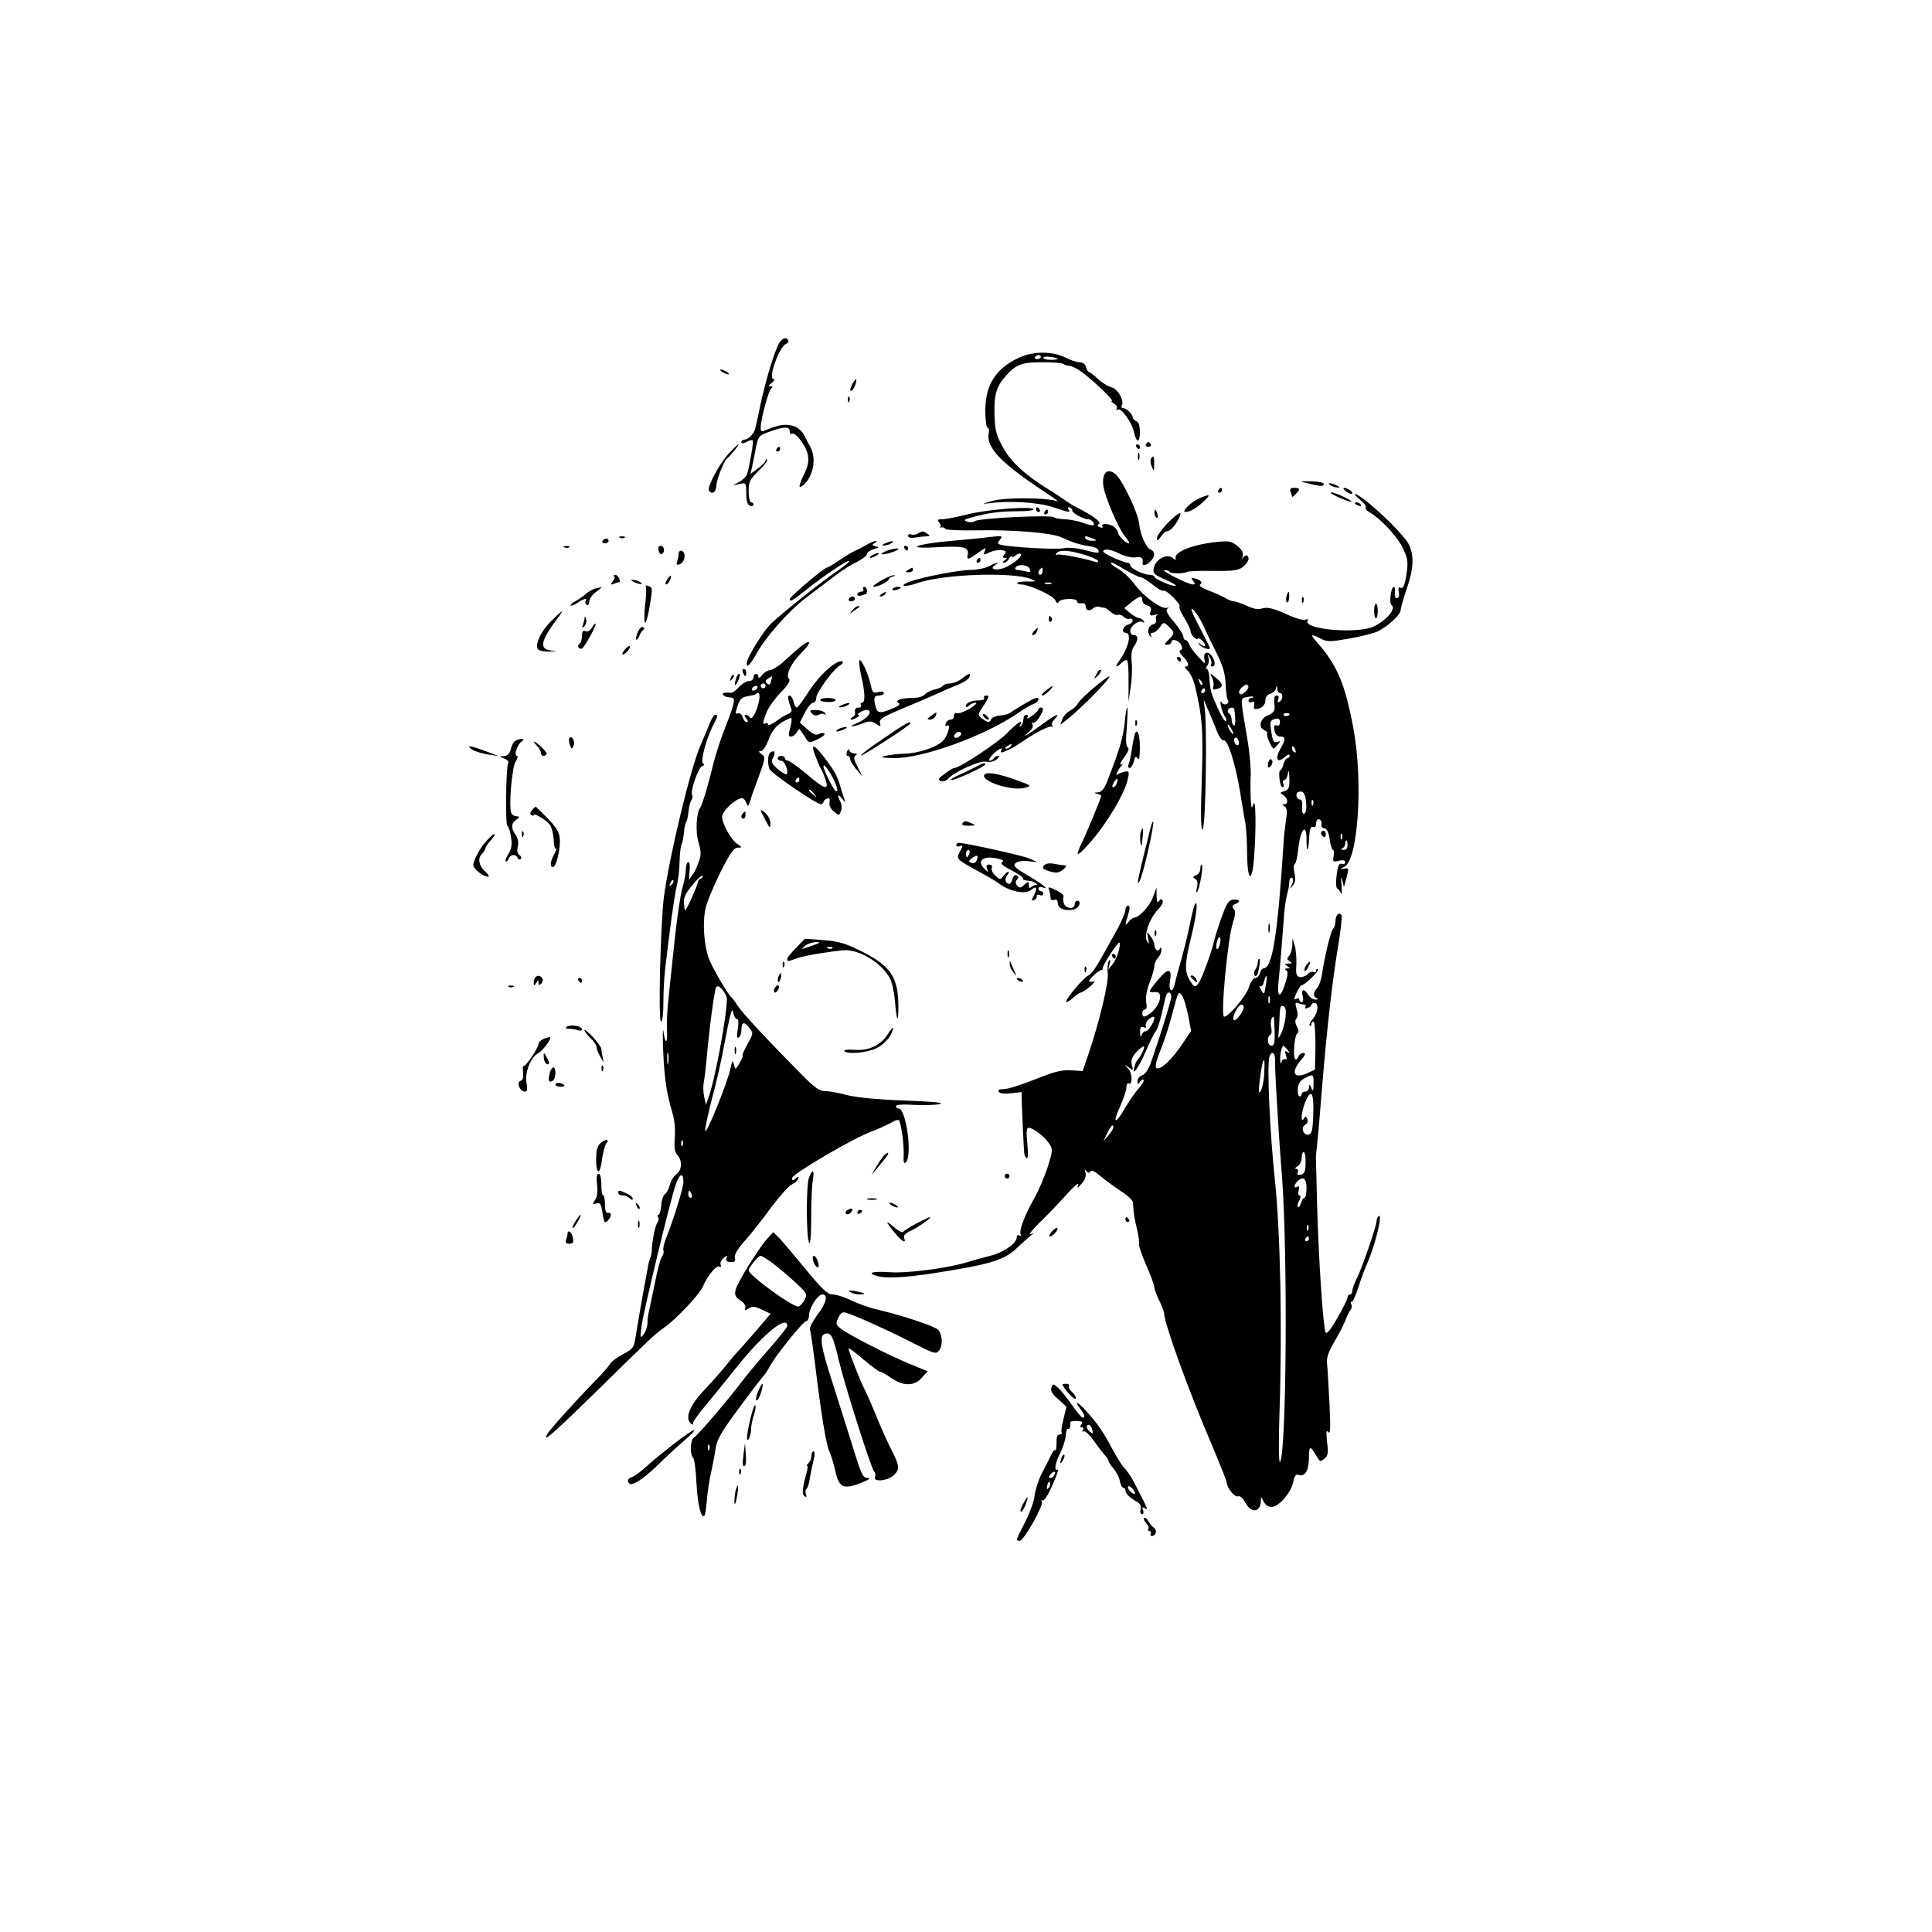 <?xml version="1.0" standalone="no"?>
<!DOCTYPE svg PUBLIC "-//W3C//DTD SVG 20010904//EN"
 "http://www.w3.org/TR/2001/REC-SVG-20010904/DTD/svg10.dtd">
<svg version="1.0" xmlns="http://www.w3.org/2000/svg"
 width="800pt" height="800pt" viewBox="0 0 800 800"
 preserveAspectRatio="xMidYMid meet">
<g transform="translate(0,800) scale(0.1,-0.1)"
fill="#000000" stroke="none">
<path d="M3230 6585 c-17 -20 -58 -152 -81 -260 -10 -49 -20 -95 -22 -101 -5
-20 -29 -44 -43 -44 -8 0 -14 -5 -14 -10 0 -7 7 -7 21 0 11 7 23 9 26 7 4 -5
-11 -95 -23 -140 -3 -9 -17 -24 -32 -32 l-27 -15 28 6 c26 6 27 5 27 -39 0
-31 5 -47 15 -51 8 -3 15 -1 15 4 0 6 -4 10 -10 10 -5 0 -10 20 -10 45 0 40 5
50 41 85 23 22 39 43 35 47 -3 3 -6 2 -6 -3 0 -6 -14 -21 -31 -33 l-32 -24 6
24 c3 13 10 49 16 80 11 54 13 56 59 72 58 21 82 22 82 1 0 -8 4 -13 9 -10 14
9 60 -51 66 -88 5 -24 1 -46 -14 -77 -25 -51 -27 -66 -5 -48 42 35 56 112 29
159 -8 14 -17 32 -21 40 -24 52 -77 65 -148 35 -35 -15 -36 -14 -36 5 0 35 33
155 44 162 7 5 6 8 -3 8 -11 0 -9 4 5 15 10 8 14 15 7 15 -24 0 23 135 52 146
8 3 12 10 9 15 -8 13 -20 11 -34 -6z"/>
<path d="M4222 6520 c-98 -44 -142 -113 -142 -220 0 -38 4 -70 9 -70 5 0 8
-11 5 -24 -11 -61 53 -126 250 -255 28 -18 42 -30 31 -26 -45 15 -210 16 -265
1 -43 -12 -46 -14 -15 -10 83 12 205 4 265 -16 69 -23 74 -24 64 -9 -4 7 -2
10 5 8 7 -3 12 -8 11 -13 -1 -10 46 -36 66 -36 13 0 29 -18 22 -25 -2 -2 -22
2 -43 10 -22 8 -56 14 -75 15 -20 0 -40 4 -45 8 -13 11 -312 -3 -328 -16 -6
-5 -21 -6 -32 -2 -17 6 -14 9 20 18 64 18 115 25 188 25 37 0 67 3 67 8 0 14
-183 1 -270 -20 -47 -12 -96 -21 -109 -21 -19 0 -21 -3 -12 -14 7 -8 8 -16 4
-18 -4 -3 -3 -3 4 -2 7 2 15 -1 18 -6 3 -5 60 -7 128 -6 150 3 312 -10 352
-29 51 -23 72 -30 124 -38 14 -2 27 -9 29 -15 5 -15 0 -14 -63 2 -28 7 -63 10
-81 6 -30 -7 -234 5 -263 15 -11 4 -11 8 0 21 12 15 9 16 -36 11 -28 -4 -103
-11 -169 -17 -148 -13 -194 -34 -59 -26 115 6 136 1 130 -30 -4 -25 0 -24 53
14 23 16 24 16 17 -1 -6 -16 -4 -16 21 -4 15 7 37 11 50 9 19 -3 21 -6 11 -18
-9 -11 -8 -14 2 -14 11 0 11 -2 -1 -10 -9 -6 -10 -10 -3 -10 7 0 17 8 22 18 6
9 11 13 11 8 0 -5 7 -3 15 4 9 7 19 10 22 6 10 -10 -47 -54 -80 -61 -33 -8
-48 2 -27 15 24 15 5 11 -26 -5 -16 -8 -50 -15 -75 -15 -48 0 -203 -30 -253
-49 -49 -19 -20 -24 31 -6 106 38 397 48 473 17 23 -10 22 -10 -13 -10 -20 1
-40 -2 -44 -5 -3 -4 3 -7 14 -7 34 0 137 -47 143 -66 5 -12 9 -14 14 -6 9 15
76 16 76 2 0 -6 8 -10 17 -8 10 2 18 -2 18 -9 0 -20 14 -26 30 -13 8 7 20 10
27 7 7 -2 16 -4 19 -3 4 0 16 -7 27 -17 12 -11 25 -16 31 -13 5 3 15 0 23 -7
7 -8 19 -12 26 -9 6 2 12 -2 12 -8 0 -7 -9 -14 -20 -17 -20 -5 -28 -33 -10
-33 28 0 14 -61 -26 -117 -19 -27 -13 -30 11 -7 9 9 19 13 22 10 4 -4 7 -44 6
-89 l0 -82 9 60 c5 33 7 80 4 105 -3 30 0 52 10 64 18 26 18 46 -1 46 -8 0
-15 8 -15 18 0 20 36 46 52 36 7 -4 8 -3 4 4 -4 7 -13 12 -19 12 -7 1 -23 10
-37 21 l-25 21 30 24 c35 28 45 30 45 8 0 -9 9 -18 20 -21 15 -4 19 -11 14
-25 -5 -17 -2 -19 18 -14 12 3 18 3 11 0 -7 -3 -9 -12 -6 -20 3 -10 -2 -17
-14 -20 -20 -5 -25 -36 -8 -51 4 -5 5 -2 1 5 -4 7 -1 12 7 12 8 0 21 10 30 23
14 22 15 22 36 3 26 -24 26 -30 -1 -56 -18 -17 -19 -20 -5 -20 9 0 17 5 17 10
0 17 29 11 40 -9 7 -14 7 -20 -2 -23 -7 -3 -4 -12 10 -26 24 -24 29 -42 11
-42 -6 0 -2 -8 9 -17 11 -10 24 -38 30 -63 31 -128 35 -188 28 -394 -5 -150
-3 -207 4 -200 13 13 19 433 8 504 -4 25 -4 36 0 25 4 -11 13 -31 19 -45 6
-14 20 -46 30 -73 10 -27 23 -45 30 -43 16 7 49 -97 68 -214 9 -52 18 -111 22
-130 3 -19 7 -75 7 -124 1 -118 21 -127 29 -14 9 116 7 250 -3 218 -7 -21 -8
-19 -11 20 -1 25 -2 70 0 100 1 30 -5 98 -14 150 -30 177 -30 166 -4 173 13 3
25 4 28 2 2 -3 -1 -5 -7 -5 -7 0 -12 -5 -12 -11 0 -6 6 -9 14 -6 9 4 12 0 9
-13 -3 -12 0 -18 9 -16 24 3 38 17 38 38 0 11 8 22 19 25 11 3 22 12 24 22 4
14 5 14 6 -1 0 -10 6 -18 11 -18 14 0 13 -27 -2 -36 -8 -5 -9 -2 -5 9 4 11 1
17 -7 17 -9 0 -12 -11 -9 -34 3 -30 0 -36 -27 -48 -33 -14 -41 -51 -14 -62 9
-4 14 -9 11 -13 -6 -5 19 -63 27 -63 2 0 10 8 17 17 12 15 12 16 -2 11 -13 -5
-18 2 -23 30 -9 55 -8 59 14 65 15 4 20 0 20 -14 0 -11 -5 -16 -14 -13 -10 4
-12 -2 -9 -20 4 -17 12 -26 24 -26 24 0 24 -11 -1 -54 -22 -40 -10 -58 21 -30
11 10 19 12 19 6 0 -7 -4 -12 -10 -12 -5 0 -12 -11 -16 -25 -3 -14 -9 -25 -13
-25 -4 0 -5 -16 -3 -35 2 -19 8 -35 13 -35 5 0 6 7 3 15 -4 8 -1 15 4 15 6 0
13 12 15 28 2 17 5 10 6 -20 1 -40 -2 -48 -21 -54 -19 -6 -19 -7 -5 -16 20
-11 23 -38 5 -38 -10 0 -9 -3 1 -9 10 -7 12 -20 6 -57 -4 -27 -9 -69 -10 -94
-25 -387 -46 -520 -84 -520 -5 0 -11 -9 -14 -20 -3 -11 -12 -20 -19 -20 -9 0
-20 -17 -27 -39 -10 -34 -83 -121 -102 -121 -16 0 14 319 36 389 11 33 12 48
4 57 -9 10 -7 15 5 20 24 9 20 21 -6 19 -19 -1 -28 -14 -47 -66 -13 -35 -27
-80 -32 -99 -13 -57 -54 -167 -68 -184 -13 -15 -16 -14 -32 11 -24 36 -24 71
0 169 23 93 32 154 22 154 -4 0 -14 -37 -23 -82 -9 -46 -26 -114 -37 -153 -11
-38 -23 -82 -26 -97 -9 -45 -28 -34 -20 12 9 53 -9 53 -52 0 -39 -46 -40 -52
-11 -48 37 5 24 -55 -18 -87 -25 -19 -34 -19 -34 0 0 8 5 15 11 15 7 0 9 11 5
30 -3 19 2 49 14 81 11 27 20 58 20 69 0 10 7 25 15 34 8 8 15 23 14 33 0 10
-3 13 -6 5 -6 -16 -23 -5 -23 16 0 9 -8 26 -17 37 -15 19 -15 19 -9 -10 5 -25
4 -27 -5 -12 -14 24 12 97 48 133 13 13 21 29 17 35 -4 8 -9 7 -15 -2 -6 -10
-9 -3 -10 21 l0 35 -15 -40 c-13 -37 -57 -84 -78 -85 -5 0 -15 -8 -23 -17 -13
-17 -14 -16 -9 5 4 12 9 31 12 42 3 11 1 20 -5 20 -6 0 -11 -8 -11 -18 0 -10
-15 -45 -32 -77 -18 -32 -49 -88 -69 -124 -20 -36 -42 -67 -50 -69 -17 -4
-101 -103 -94 -111 3 -2 15 5 28 17 13 12 27 22 33 22 5 1 23 12 39 26 17 15
22 24 13 20 -10 -3 -18 -2 -18 2 0 9 43 47 51 45 3 -1 6 4 6 11 0 12 64 109
68 103 8 -8 -10 -67 -26 -87 l-20 -25 6 25 c4 17 3 21 -3 11 -5 -7 -8 -30 -5
-50 5 -37 -34 -200 -80 -336 l-24 -70 -45 3 c-31 3 -66 -4 -109 -21 -119 -46
-155 -57 -177 -57 -15 0 -21 -4 -16 -11 4 -7 24 -9 50 -6 l44 5 1 -47 c1 -25
3 -77 5 -116 2 -38 4 -78 5 -87 0 -10 5 -20 10 -24 6 -3 7 18 3 60 -5 49 -4
66 6 66 18 0 65 -36 84 -65 16 -24 16 -29 -6 -98 -13 -40 -38 -99 -57 -132
-41 -73 -63 -134 -54 -148 3 -6 1 -7 -5 -3 -7 4 -12 1 -12 -8 0 -24 -54 -62
-106 -75 -27 -7 -69 -18 -94 -26 -83 -26 -249 -48 -326 -43 -72 5 -98 -3 -51
-16 45 -12 137 -5 302 23 179 30 228 47 279 96 17 17 43 39 56 50 14 11 21 17
16 12 -6 -4 -15 -7 -20 -7 -6 0 12 21 39 48 28 26 76 77 108 112 32 36 55 56
52 45 -6 -17 -4 -17 14 4 14 15 19 31 16 45 -5 15 -4 17 3 7 7 -9 11 -10 17
-2 4 8 17 2 39 -17 18 -15 56 -43 84 -62 29 -18 53 -40 53 -49 4 -52 7 -71 18
-114 6 -27 9 -52 7 -56 -3 -4 10 -43 29 -87 19 -43 35 -86 35 -94 0 -8 9 -33
20 -55 11 -22 19 -45 20 -51 1 -45 100 -318 200 -552 33 -78 60 -147 60 -152
0 -21 33 -61 46 -56 8 3 20 -6 29 -23 24 -48 64 -46 66 4 0 19 1 19 11 -2 7
-14 20 -23 33 -23 30 0 82 60 90 104 5 24 11 33 21 29 27 -10 44 17 44 71 1
53 4 53 36 -1 10 -16 13 -16 28 -3 15 11 17 24 11 69 -4 43 -3 52 5 41 9 -11
10 19 5 120 -4 74 -8 149 -10 165 -3 21 6 47 28 85 18 30 39 71 47 90 7 19 17
40 23 47 5 7 6 17 2 23 -3 5 -2 10 3 10 4 0 16 26 26 58 10 31 26 75 36 97 34
78 67 210 49 200 -5 -4 -9 -13 -9 -21 0 -20 -59 -192 -81 -236 -11 -21 -19
-44 -19 -53 0 -8 -4 -15 -10 -15 -5 0 -10 -5 -10 -12 0 -7 -19 -45 -42 -85
-28 -49 -44 -69 -49 -60 -10 18 -29 303 -35 521 -2 100 -5 186 -5 191 -1 6 1
35 5 65 3 30 13 141 21 245 21 251 42 434 66 578 11 64 17 122 14 127 -10 16
-25 1 -25 -24 0 -12 -4 -26 -10 -32 -10 -10 -36 -119 -46 -189 -3 -22 -12 -47
-20 -56 -17 -19 -18 -36 -1 -42 7 -3 5 -6 -5 -6 -10 -1 -23 8 -30 19 -18 28
-31 25 -24 -5 4 -14 2 -25 -4 -25 -5 0 -10 5 -10 11 0 5 -4 7 -10 4 -5 -3 -10
-4 -10 -1 0 11 23 56 29 56 13 0 75 60 68 66 -4 4 -7 2 -7 -5 0 -7 -5 -9 -10
-6 -6 3 -17 0 -25 -8 -8 -9 -23 -14 -32 -13 -15 3 -18 12 -15 52 1 27 -2 63
-7 79 l-9 30 -1 -31 c-1 -16 -7 -36 -13 -42 -10 -10 -10 -15 2 -22 12 -8 11
-10 -5 -10 -17 0 -17 -2 -5 -10 13 -9 13 -10 0 -10 -10 0 -11 -3 -4 -8 8 -5 7
-20 -4 -54 -20 -64 -35 -61 -28 5 7 70 15 167 21 252 4 60 8 87 21 138 1 4 2
16 3 28 0 11 6 17 11 14 7 -4 6 -14 -1 -28 -9 -20 -9 -21 4 -4 11 13 13 28 7
52 -4 19 -4 35 1 37 5 2 12 31 15 65 9 81 34 108 34 38 0 -61 8 -55 11 8 2 35
6 46 16 43 8 -3 13 2 13 15 0 12 5 19 13 16 6 -2 11 -11 9 -21 -2 -9 4 -16 12
-16 10 0 17 -15 22 -45 3 -25 10 -45 14 -45 4 0 5 -11 2 -26 -4 -23 -2 -24 22
-18 17 4 26 2 26 -6 0 -7 -6 -10 -14 -7 -11 4 -16 -7 -21 -45 -4 -29 -3 -53 2
-57 6 -3 13 -13 16 -21 3 -8 4 8 2 35 -3 34 -2 40 3 21 l7 -29 11 40 c10 38 9
40 -10 36 -20 -3 -20 -3 1 8 57 30 78 354 37 574 -35 186 -68 263 -153 358
-28 31 -23 34 19 12 25 -13 38 -13 112 0 47 8 100 21 119 29 40 17 99 70 99
90 0 8 11 47 25 88 29 85 31 136 9 183 -16 34 -118 136 -187 188 -41 31 -52
27 -12 -5 14 -11 23 -24 20 -28 -3 -5 3 -14 14 -20 43 -23 113 -97 137 -144
21 -42 25 -59 20 -99 -8 -61 -16 -78 -28 -70 -7 4 -9 -3 -6 -19 3 -15 0 -25
-8 -25 -7 0 -10 10 -8 24 2 12 0 23 -5 23 -11 0 -20 -69 -9 -76 20 -12 -16
-58 -69 -86 -64 -35 -301 -15 -278 22 3 6 -1 7 -10 4 -8 -3 -36 4 -63 16 -66
31 -94 38 -118 30 -13 -5 -34 -1 -60 11 -21 10 -46 18 -54 19 -9 0 -24 6 -35
13 -11 7 -42 21 -69 31 -30 12 -44 21 -36 26 13 8 -2 22 -28 26 -10 2 -11 -1
-1 -12 9 -11 8 -14 -2 -14 -22 1 -136 59 -117 59 9 1 19 -2 21 -7 6 -8 59 -8
73 0 5 3 54 5 108 4 83 -1 104 2 123 17 13 10 23 25 23 33 0 17 -16 19 -24 2
-3 -7 -3 -3 -1 8 4 16 -2 28 -22 44 -24 19 -36 21 -83 16 -100 -10 -178 -41
-172 -67 2 -10 0 -9 -13 1 -21 17 -62 -1 -74 -32 -11 -30 -7 -36 47 -59 24
-11 43 -22 40 -24 -7 -7 -88 27 -88 37 0 4 -9 8 -20 8 -26 0 -80 27 -80 40 0
6 -6 10 -13 10 -7 0 -35 11 -62 23 -37 18 -44 25 -31 30 10 4 35 -2 58 -14 24
-12 53 -19 69 -17 26 4 34 -2 30 -24 -2 -13 17 -9 33 8 20 20 20 40 1 48 -19
7 -43 61 -48 107 -4 44 -68 178 -96 204 -33 29 -57 10 -53 -41 4 -46 65 -189
95 -221 11 -13 16 -23 10 -23 -11 0 -43 32 -43 44 0 4 -6 14 -14 22 -16 16
-61 20 -51 4 3 -6 -1 -7 -10 -3 -12 4 -13 8 -4 13 11 8 -27 36 -91 68 -14 7
-39 22 -56 35 -18 12 -45 30 -60 39 -95 58 -159 116 -190 174 -29 52 -34 70
-36 139 -2 82 8 116 49 161 41 45 64 54 149 54 44 0 84 -3 88 -7 3 -4 15 -7
25 -8 10 -1 33 -12 51 -26 49 -36 135 -119 124 -119 -5 0 -1 -5 9 -11 9 -6 14
-15 11 -21 -4 -6 -2 -8 4 -4 14 9 58 -51 67 -91 10 -48 25 -50 25 -3 0 27 -5
43 -15 46 -8 4 -15 10 -15 16 0 13 -26 38 -40 38 -6 0 -8 5 -5 11 12 19 -16
69 -44 76 -14 3 -39 19 -56 35 -16 15 -33 28 -36 28 -4 0 -9 9 -12 20 -3 12
-14 20 -26 20 -12 0 -39 9 -61 20 -51 26 -131 26 -188 0z m88 2 c0 -5 -7 -9
-15 -9 -8 0 -12 4 -9 9 3 4 9 8 15 8 5 0 9 -4 9 -8z m70 -8 c0 -2 -13 -4 -30
-4 -16 0 -30 4 -30 8 0 5 14 7 30 4 17 -2 30 -6 30 -8z m145 -744 c19 -8 19
-9 -2 -9 -12 -1 -25 4 -28 9 -7 12 2 12 30 0z m-39 -66 c29 -8 57 -20 60 -26
4 -6 -1 -8 -12 -4 -57 17 -149 34 -157 29 -6 -3 -7 -1 -3 5 10 16 48 15 112
-4z m174 -64 c28 -16 56 -30 63 -30 7 0 29 -14 50 -31 20 -17 41 -28 45 -25
11 6 75 -58 66 -66 -3 -3 6 -24 20 -47 14 -22 26 -47 26 -55 0 -7 7 -19 15
-26 8 -7 15 -9 15 -5 0 4 7 2 15 -5 21 -18 19 -35 -2 -19 -15 11 -16 11 -6 -1
12 -13 43 -23 43 -14 0 3 -15 33 -33 68 -18 34 -37 71 -40 81 -15 39 24 -8 45
-54 11 -25 36 -77 56 -116 26 -52 35 -85 37 -126 1 -31 5 -61 9 -67 10 -16
-15 -27 -25 -11 -6 9 -7 4 -3 -16 4 -16 11 -36 17 -43 5 -7 7 -15 4 -19 -4 -3
-19 20 -34 53 -30 67 -32 75 -35 127 -1 20 -6 37 -11 37 -5 0 -4 6 2 14 6 7 9
22 5 32 -5 18 -5 18 6 1 6 -9 8 -22 5 -27 -3 -6 -1 -10 4 -10 15 0 14 23 -2
45 -18 23 -37 12 -29 -18 5 -18 0 -16 -26 13 -18 19 -35 43 -38 52 -3 10 -10
18 -15 18 -5 0 -9 6 -9 14 0 8 -16 33 -35 56 -36 42 -41 55 -27 63 4 2 1 2 -7
0 -22 -6 -94 46 -130 94 -18 25 -48 54 -67 65 -31 18 -41 28 -29 28 2 0 27
-13 55 -30z m-396 4 c5 -13 2 -15 -16 -10 -13 3 -29 6 -36 6 -7 0 -10 5 -7 10
10 16 52 12 59 -6z m53 -9 c0 -8 -4 -15 -9 -15 -10 0 -11 14 -1 23 9 10 10 9
10 -8z m36 -52 c-7 -2 -19 -2 -25 0 -7 3 -2 5 12 5 14 0 19 -2 13 -5z m625
-418 c-3 -3 -9 2 -12 12 -6 14 -5 15 5 6 7 -7 10 -15 7 -18z m176 -32 c-14
-10 -20 -11 -23 -2 -2 7 5 18 15 26 14 10 20 11 23 2 2 -7 -5 -18 -15 -26z
m-164 7 c0 -5 -5 -10 -11 -10 -5 0 -7 5 -4 10 3 6 8 10 11 10 2 0 4 -4 4 -10z
m121 -77 c6 -41 5 -72 -2 -67 -5 3 -9 14 -9 24 0 10 -5 22 -10 25 -6 4 -8 11
-5 16 7 11 25 12 26 2z m229 -19 c0 -8 -19 -13 -24 -6 -3 5 1 9 9 9 8 0 15 -2
15 -3z m-240 -64 c6 -11 8 -20 6 -20 -3 0 -10 9 -16 20 -6 11 -8 20 -6 20 3 0
10 -9 16 -20z m30 -56 c0 -8 -4 -12 -10 -9 -5 3 -10 13 -10 21 0 8 5 12 10 9
6 -3 10 -13 10 -21z m234 -30 c3 -8 2 -12 -4 -9 -6 3 -10 10 -10 16 0 14 7 11
14 -7z m45 -231 c1 -18 -4 -33 -10 -33 -6 0 -9 13 -7 30 1 16 -1 29 -6 29 -18
-1 -25 26 -8 32 20 7 30 -12 31 -58z m28 5 c-3 -8 -6 -5 -6 6 -1 11 2 17 5 13
3 -3 4 -12 1 -19z m120 -140 c-3 -8 -6 -5 -6 6 -1 11 2 17 5 13 3 -3 4 -12 1
-19z m23 -28 c0 -13 -6 -20 -17 -19 -11 0 -13 3 -5 6 6 2 12 11 12 19 0 8 2
14 5 14 3 0 5 -9 5 -20z m-528 -405 c-2 -14 -8 -25 -12 -25 -4 0 -5 11 -2 25
2 14 8 25 12 25 4 0 5 -11 2 -25z m189 -178 c-6 -36 -7 -37 -19 -16 -8 12 -9
18 -4 15 6 -3 13 6 16 20 10 38 15 25 7 -19z m-391 -44 c0 -16 -50 -176 -87
-280 -9 -24 -23 -43 -34 -46 -10 -3 -19 -13 -19 -24 0 -15 2 -15 10 -3 5 8 12
12 15 8 4 -3 -5 -19 -20 -35 -14 -15 -39 -52 -56 -80 -39 -70 -55 -68 -22 3
14 31 26 66 27 79 0 13 4 21 8 19 17 -11 19 39 1 59 -18 21 -18 21 1 7 18 -14
19 -13 13 10 -5 20 0 33 19 54 14 15 28 25 31 23 4 -5 -16 -47 -28 -57 -3 -3
-9 -16 -12 -29 -11 -43 18 -2 49 69 15 36 33 72 40 80 6 8 17 40 24 70 18 82
20 90 31 90 5 0 9 -8 9 -17z m70 -78 l12 -64 -37 -55 c-43 -65 -94 -111 -107
-98 -6 6 1 33 16 70 14 33 35 96 46 139 31 115 29 111 45 90 7 -10 18 -47 25
-82z m337 53 c-3 -7 -5 -2 -5 12 0 14 2 19 5 13 2 -7 2 -19 0 -25z m144 -8 c6
0 7 -4 4 -10 -3 -6 1 -7 9 -4 9 3 16 9 16 13 0 4 6 8 13 8 19 0 15 -42 -7 -66
-11 -12 -16 -24 -13 -28 4 -3 7 -1 7 5 0 7 4 12 9 12 5 0 8 -45 8 -99 l-2
-100 -30 -14 c-57 -27 -72 1 -29 52 19 22 22 31 11 31 -8 0 -18 -7 -21 -16 -4
-9 -10 -14 -13 -10 -10 10 -3 100 9 107 7 4 6 14 -2 29 -8 15 -8 26 -2 32 6 6
7 22 1 40 -7 25 -6 29 7 24 9 -3 20 -6 25 -6z m-251 -10 c0 -18 -32 -60 -41
-54 -11 6 17 64 31 64 6 0 10 -5 10 -10z m173 -43 c-3 -23 -11 -53 -18 -67
-13 -24 -13 -24 -10 10 2 19 3 52 4 72 1 28 5 36 15 32 10 -4 12 -17 9 -47z
m-543 -2 c0 -16 -25 -55 -36 -55 -7 0 -15 -8 -17 -17 -3 -11 -5 -6 -6 11 -1
22 3 27 15 22 8 -3 12 -2 9 4 -3 5 0 16 7 24 13 15 28 21 28 11z m498 -55 c1
-47 -1 -60 -13 -60 -17 0 -21 35 -5 45 6 3 7 17 4 30 -5 20 0 45 10 45 1 0 3
-27 4 -60z m53 -77 c12 -14 12 -15 0 -9 -10 7 -12 3 -6 -14 5 -14 3 -20 -3
-16 -6 3 -13 -2 -15 -11 -3 -12 -5 -8 -6 9 -1 24 7 58 14 58 1 0 9 -8 16 -17z
m-51 -45 c-1 -28 3 -107 15 -293 1 -22 7 -103 13 -180 25 -324 19 -1161 -8
-1189 -5 -5 -6 84 -2 200 12 359 4 746 -19 969 -21 195 -33 472 -23 508 9 29
25 19 24 -15z m-45 -52 c-1 -29 -8 -62 -14 -72 -9 -15 -10 -9 -6 31 12 104 25
130 20 41z m204 -43 c0 -31 -2 -34 -9 -18 -7 17 -9 17 -9 3 -1 -10 -8 -18 -16
-18 -8 0 -15 -4 -15 -10 0 -5 -4 -10 -9 -10 -5 0 -8 14 -7 30 1 22 9 35 26 44
37 21 40 19 39 -21z m-1 -125 c-2 -67 -6 -83 -19 -86 -22 -4 -34 29 -15 40 9
5 13 15 9 24 -5 13 -7 13 -14 2 -15 -23 -10 29 5 67 25 60 37 43 34 -47z
m-828 -57 c0 -5 -9 -19 -20 -32 l-21 -24 16 33 c15 31 25 41 25 23z m796 -145
c0 -35 -4 -46 -19 -50 -13 -3 -17 0 -13 10 3 8 0 14 -7 14 -7 0 -4 5 6 11 9 5
17 21 17 34 0 14 4 25 8 25 5 0 9 -20 8 -44z m4 -106 c0 -22 -4 -40 -9 -40 -5
0 -11 -10 -14 -22 -4 -12 -9 -19 -12 -16 -4 3 -2 16 5 27 6 12 7 21 1 21 -5 0
-7 10 -3 22 3 14 2 19 -6 14 -16 -9 -15 7 0 22 24 24 38 13 38 -28z m7 -172
c-3 -8 -6 -5 -6 6 -1 11 2 17 5 13 3 -3 4 -12 1 -19z m3 -38 c0 -5 -5 -10 -11
-10 -5 0 -7 5 -4 10 3 6 8 10 11 10 2 0 4 -4 4 -10z"/>
<path d="M5020 5191 c5 -11 7 -26 4 -35 -4 -11 0 -13 15 -9 27 7 27 21 -1 44
-27 24 -31 24 -18 0z"/>
<path d="M2990 6460 c8 -5 20 -10 25 -10 6 0 3 5 -5 10 -8 5 -19 10 -25 10 -5
0 -3 -5 5 -10z"/>
<path d="M3530 6411 c-12 -24 -13 -34 -1 -27 9 6 22 46 15 46 -2 0 -8 -9 -14
-19z"/>
<path d="M3511 6344 c0 -11 3 -14 6 -6 3 7 2 16 -1 19 -3 4 -6 -2 -5 -13z"/>
<path d="M4745 6160 c-3 -5 1 -10 10 -10 9 0 13 5 10 10 -3 6 -8 10 -10 10 -2
0 -7 -4 -10 -10z"/>
<path d="M3016 6120 c-39 -43 -89 -137 -80 -151 11 -19 29 -8 30 19 1 25 30
99 43 112 19 17 54 60 49 60 -3 0 -22 -18 -42 -40z"/>
<path d="M4705 6150 c3 -5 8 -10 11 -10 2 0 4 5 4 10 0 6 -5 10 -11 10 -5 0
-7 -4 -4 -10z"/>
<path d="M3215 6140 c-3 -5 -1 -10 4 -10 6 0 11 5 11 10 0 6 -2 10 -4 10 -3 0
-8 -4 -11 -10z"/>
<path d="M4712 6110 c0 -14 2 -19 5 -12 2 6 2 18 0 25 -3 6 -5 1 -5 -13z"/>
<path d="M4766 6101 c-4 -5 -2 -20 3 -33 9 -21 10 -21 10 10 1 32 -3 39 -13
23z"/>
<path d="M5410 6000 c60 -15 69 -15 72 -5 2 6 -21 11 -52 12 -49 1 -51 0 -20
-7z"/>
<path d="M5510 5990 c8 -5 22 -9 30 -9 10 0 8 3 -5 9 -27 12 -43 12 -25 0z"/>
<path d="M5045 5970 c-3 -5 -1 -10 4 -10 6 0 11 5 11 10 0 6 -2 10 -4 10 -3 0
-8 -4 -11 -10z"/>
<path d="M5344 5964 c3 -9 6 -18 6 -21 0 -2 7 2 15 11 20 20 19 26 -6 26 -15
0 -19 -4 -15 -16z"/>
<path d="M5574 5965 c11 -8 22 -12 25 -9 6 6 -19 24 -34 24 -5 -1 -1 -7 9 -15z"/>
<path d="M5510 5960 c0 -7 81 -42 87 -37 1 2 -18 13 -42 24 -25 11 -45 17 -45
13z"/>
<path d="M4965 5936 c-34 -15 -75 -56 -56 -56 18 0 47 17 77 45 30 28 24 31
-21 11z"/>
<path d="M5610 5916 c0 -2 7 -7 16 -10 8 -3 12 -2 9 4 -6 10 -25 14 -25 6z"/>
<path d="M4290 5890 c0 -5 5 -10 11 -10 5 0 7 5 4 10 -3 6 -8 10 -11 10 -2 0
-4 -4 -4 -10z"/>
<path d="M4325 5880 c-3 -5 -1 -10 4 -10 6 0 11 5 11 10 0 6 -2 10 -4 10 -3 0
-8 -4 -11 -10z"/>
<path d="M4780 5876 c0 -8 4 -17 9 -20 5 -4 7 3 4 14 -6 23 -13 26 -13 6z"/>
<path d="M4836 5835 c-25 -26 -46 -54 -45 -63 0 -14 3 -12 16 6 8 12 20 22 25
22 12 0 32 20 47 49 21 39 5 34 -43 -14z"/>
<path d="M3801 5791 c-8 -5 -20 -7 -28 -4 -7 3 -13 0 -13 -6 0 -7 11 -10 28
-7 15 2 36 5 47 5 17 1 17 3 5 11 -18 12 -21 12 -39 1z"/>
<path d="M2568 5773 c7 -3 16 -2 19 1 4 3 -2 6 -13 5 -11 0 -14 -3 -6 -6z"/>
<path d="M2495 5760 c-3 -5 1 -10 9 -10 9 0 16 5 16 10 0 6 -4 10 -9 10 -6 0
-13 -4 -16 -10z"/>
<path d="M3590 5745 c-14 -8 -35 -19 -48 -25 -13 -5 -43 -24 -67 -40 -24 -17
-47 -30 -50 -30 -12 0 -155 -121 -155 -131 0 -13 13 -5 70 40 70 56 171 124
176 118 3 -3 -21 -22 -53 -44 -57 -38 -227 -173 -271 -216 -30 -29 -95 -133
-99 -159 -5 -29 12 -14 41 38 37 67 133 175 201 227 33 25 85 64 115 87 30 24
74 52 98 63 23 12 42 26 42 33 0 6 12 15 28 20 22 6 24 8 8 12 -15 3 -16 6 -5
13 23 15 -4 10 -31 -6z"/>
<path d="M3665 5750 c-13 -6 -15 -9 -5 -9 8 0 22 4 30 9 18 12 2 12 -25 0z"/>
<path d="M2338 5733 c7 -3 16 -2 19 1 4 3 -2 6 -13 5 -11 0 -14 -3 -6 -6z"/>
<path d="M2727 5720 c3 -11 9 -17 14 -14 14 8 10 34 -5 34 -9 0 -12 -7 -9 -20z"/>
<path d="M3745 5730 c3 -5 8 -10 11 -10 2 0 4 5 4 10 0 6 -5 10 -11 10 -5 0
-7 -4 -4 -10z"/>
<path d="M3671 5719 c-40 -16 -17 -20 25 -5 22 8 30 15 19 15 -11 0 -31 -5
-44 -10z"/>
<path d="M2810 5706 c0 -8 -3 -22 -6 -31 -4 -10 -2 -15 7 -13 17 4 28 28 22
46 -7 17 -23 15 -23 -2z"/>
<path d="M3610 5700 c-8 -5 -10 -10 -5 -10 6 0 17 5 25 10 8 5 11 10 5 10 -5
0 -17 -5 -25 -10z"/>
<path d="M4045 5680 c-3 -5 -1 -10 4 -10 6 0 11 5 11 10 0 6 -2 10 -4 10 -3 0
-8 -4 -11 -10z"/>
<path d="M3760 5640 c-13 -8 -12 -10 3 -10 9 0 17 5 17 10 0 12 -1 12 -20 0z"/>
<path d="M2543 5613 c4 -3 1 -13 -6 -21 -10 -13 -9 -15 6 -9 10 4 20 7 23 7 2
0 1 7 -2 15 -4 8 -11 15 -17 15 -6 0 -7 -3 -4 -7z"/>
<path d="M2762 5600 c-7 -11 -8 -20 -3 -20 9 0 24 30 18 36 -1 2 -8 -6 -15
-16z"/>
<path d="M3645 5594 c-22 -13 -35 -24 -28 -24 18 0 63 22 63 31 0 4 8 10 18
12 11 3 12 5 2 5 -8 0 -33 -11 -55 -24z"/>
<path d="M2625 5590 c27 -12 43 -12 25 0 -8 5 -22 9 -30 9 -10 0 -8 -3 5 -9z"/>
<path d="M2674 5572 c3 -5 2 -41 -3 -80 -9 -89 3 -95 18 -9 14 81 14 84 -5 91
-8 3 -13 2 -10 -2z"/>
<path d="M2465 5563 c-11 -3 -29 -13 -40 -23 -11 -10 -31 -23 -43 -30 -13 -6
-21 -14 -19 -17 3 -3 16 2 29 11 25 18 42 21 33 7 -3 -5 -1 -12 5 -16 5 -3 10
3 10 14 0 10 12 29 28 40 15 11 25 20 22 20 -3 -1 -14 -3 -25 -6z"/>
<path d="M3575 5560 c3 -5 -1 -10 -9 -10 -9 0 -16 -5 -16 -11 0 -6 7 -8 16 -5
9 3 18 6 20 6 2 0 4 7 4 15 0 8 -5 15 -11 15 -5 0 -7 -4 -4 -10z"/>
<path d="M3696 5561 c-4 -5 3 -7 14 -4 23 6 26 13 6 13 -8 0 -17 -4 -20 -9z"/>
<path d="M3650 5540 c-9 -6 -10 -10 -3 -10 6 0 15 5 18 10 8 12 4 12 -15 0z"/>
<path d="M5327 5530 c-3 -11 -2 -22 2 -24 4 -3 8 6 9 20 2 29 -4 31 -11 4z"/>
<path d="M3515 5520 c-3 -5 1 -10 9 -10 9 0 16 5 16 10 0 6 -4 10 -9 10 -6 0
-13 -4 -16 -10z"/>
<path d="M5391 5514 c0 -11 3 -14 6 -6 3 7 2 16 -1 19 -3 4 -6 -2 -5 -13z"/>
<path d="M5690 5470 c0 -16 3 -30 8 -30 4 0 7 14 7 30 0 17 -3 30 -7 30 -5 0
-8 -13 -8 -30z"/>
<path d="M3529 5473 c-13 -17 -13 -17 6 -3 11 8 22 16 24 17 2 2 0 3 -6 3 -6
0 -17 -8 -24 -17z"/>
<path d="M2285 5431 c-48 -46 -75 -109 -54 -122 8 -5 28 -8 44 -7 l30 1 -27 4
c-46 7 -38 41 30 132 31 41 25 39 -23 -8z"/>
<path d="M2421 5443 c0 -6 -4 -20 -7 -30 -5 -14 -4 -15 5 -7 7 7 11 20 8 30
-3 11 -5 14 -6 7z"/>
<path d="M4343 5435 c0 -8 4 -12 9 -9 5 3 6 10 3 15 -9 13 -12 11 -12 -6z"/>
<path d="M2451 5401 c-7 -12 -17 -18 -26 -15 -11 5 -15 -1 -15 -19 0 -14 -5
-29 -10 -32 -6 -4 -8 -11 -4 -16 3 -5 9 -7 14 -4 12 7 61 97 56 102 -2 3 -9
-5 -15 -16z"/>
<path d="M2641 5383 c-6 -14 -9 -28 -7 -31 3 -3 9 4 13 14 3 10 11 22 16 25 6
4 5 9 0 12 -6 4 -15 -5 -22 -20z"/>
<path d="M4280 5385 c-7 -9 -8 -15 -2 -15 5 0 12 7 16 15 3 8 4 15 2 15 -2 0
-9 -7 -16 -15z"/>
<path d="M3305 5314 c-16 -14 -45 -39 -64 -57 -19 -17 -43 -31 -53 -32 -10 -1
-25 -10 -33 -21 -8 -11 -15 -14 -15 -6 0 17 -20 15 -20 -3 0 -8 -8 -15 -18
-15 -10 0 -29 -11 -42 -25 -13 -14 -28 -25 -34 -24 -24 3 -39 -1 -32 -8 4 -5
12 -9 17 -9 5 -1 14 -2 19 -3 16 -2 12 -23 -24 -115 -19 -48 -42 -118 -51
-154 -22 -92 -47 -175 -56 -187 -16 -22 -20 -101 -6 -145 11 -39 11 -51 -2
-85 -8 -22 -18 -42 -22 -45 -3 -3 -9 -12 -13 -20 -3 -8 -4 4 -1 28 3 25 1 42
-5 42 -5 0 -10 -13 -10 -28 0 -16 -6 -51 -14 -78 -8 -27 -22 -119 -31 -204 -9
-85 -21 -195 -26 -245 -6 -49 -9 -113 -7 -142 3 -57 -8 -59 -15 -3 -3 19 -3
-17 -1 -80 5 -116 14 -178 39 -260 8 -26 12 -69 9 -102 -3 -42 0 -60 11 -71
21 -22 19 -63 -4 -79 -11 -8 -23 -27 -27 -43 -4 -17 -13 -34 -21 -40 -7 -5
-14 -27 -15 -47 -2 -21 -7 -38 -11 -38 -5 0 -5 -5 -2 -10 4 -6 2 -16 -3 -23
-9 -11 -23 -81 -23 -117 -1 -8 -3 -22 -7 -30 -3 -8 -7 -22 -8 -30 -1 -8 -12
-64 -23 -125 -11 -60 -23 -134 -28 -164 -8 -51 -10 -56 -53 -78 -24 -13 -49
-31 -54 -41 -5 -9 -32 -40 -60 -68 -76 -78 -190 -204 -199 -221 -24 -41 17 -6
204 177 226 222 243 238 277 261 49 34 145 135 161 169 22 50 58 93 70 85 6
-3 8 0 5 8 -3 8 3 20 12 28 15 12 17 12 12 -1 -4 -10 2 -15 17 -16 17 -1 21 3
18 17 -4 12 10 36 41 71 26 29 75 91 109 138 35 47 73 89 85 95 12 5 24 16 27
24 4 11 3 12 -10 1 -12 -10 -15 -10 -15 2 0 17 260 169 330 193 24 9 59 25 78
35 24 14 34 16 37 7 10 -34 18 -97 17 -137 -2 -32 1 -41 9 -33 28 28 1 223
-30 223 -6 0 -11 4 -11 10 0 6 29 8 73 5 39 -2 88 -1 107 3 24 6 -21 10 -145
15 -114 4 -202 13 -240 23 -33 9 -73 16 -88 16 -22 -1 -44 14 -95 66 -135 136
-249 258 -267 287 -11 17 -22 32 -26 35 -14 11 -77 118 -93 159 -21 55 -28
152 -14 211 5 25 33 91 61 148 40 79 56 102 71 102 20 0 20 1 -2 16 -25 17
-62 84 -62 112 0 20 44 65 73 75 12 5 20 0 26 -15 7 -18 9 -19 14 -4 4 9 7 18
7 21 0 3 14 42 31 87 28 77 29 83 13 95 -14 10 -14 13 -3 13 8 0 22 21 32 48
12 33 28 54 53 70 20 12 39 21 41 18 2 -2 0 -20 -5 -40 -8 -29 -8 -36 3 -36 8
0 18 8 24 17 5 10 11 16 13 13 2 -3 11 -17 21 -31 16 -27 17 -27 51 -11 19 9
33 19 30 24 -3 4 -13 4 -22 -1 -13 -7 -25 -2 -49 19 l-31 28 21 41 c11 23 27
41 34 41 7 0 13 9 13 21 0 21 70 117 96 132 24 14 15 26 -10 14 -38 -21 -84
-68 -123 -129 -20 -32 -40 -58 -44 -58 -4 0 -10 11 -13 25 -4 14 -11 25 -17
25 -9 0 -7 -16 8 -57 3 -7 -3 -16 -13 -19 -11 -4 -34 -18 -51 -31 -18 -13 -33
-19 -33 -13 0 6 -4 8 -10 5 -14 -9 -12 7 5 47 8 20 34 56 58 81 31 31 41 49
34 56 -15 15 9 65 49 105 51 51 43 66 -11 20z m-112 -135 c-4 -15 -9 -17 -17
-9 -8 8 -7 13 4 20 8 5 16 10 17 10 0 0 -1 -9 -4 -21z m-23 -19 c0 -5 -4 -10
-10 -10 -5 0 -10 5 -10 10 0 6 5 10 10 10 6 0 10 -4 10 -10z m-35 -10 c-3 -5
-11 -10 -16 -10 -6 0 -7 5 -4 10 3 6 11 10 16 10 6 0 7 -4 4 -10z m8 -52 c-9
-44 -29 -82 -38 -69 -3 6 -11 11 -17 11 -7 0 -6 -6 2 -15 8 -9 8 -15 2 -15 -6
0 -14 9 -17 21 -4 12 -13 18 -20 15 -11 -4 -11 1 -1 31 10 29 19 37 42 40 16
3 31 6 33 9 13 13 20 0 14 -28z m-240 -735 c-7 -3 -13 -9 -13 -15 0 -11 -48
-118 -53 -118 -2 0 -4 14 -5 30 -2 23 7 42 35 75 20 25 39 42 42 38 3 -3 0 -8
-6 -10z m107 -499 c0 -70 -51 -344 -78 -414 l-9 -25 -7 33 c-4 17 -5 44 -2 60
3 15 8 54 11 87 11 129 33 294 40 306 6 9 13 6 27 -10 10 -13 18 -29 18 -37z
m42 -84 c6 0 7 -15 3 -41 -5 -29 -4 -40 4 -35 6 4 11 17 11 30 0 34 11 38 32
11 18 -23 18 -24 -7 -69 -14 -25 -23 -46 -20 -46 3 0 -2 -14 -12 -31 -18 -30
-18 -30 -24 -7 -5 20 -7 18 -14 -15 -11 -57 -104 -286 -105 -258 0 13 13 74
29 135 17 61 40 163 51 226 26 135 32 155 37 123 3 -13 9 -23 15 -23z m-285
-182 c-2 -13 -4 -5 -4 17 -1 22 1 32 4 23 2 -10 2 -28 0 -40z m60 -340 c-3 -8
-6 -5 -6 6 -1 11 2 17 5 13 3 -3 4 -12 1 -19z m3 -153 c0 -23 -45 -167 -73
-235 -8 -19 -12 -41 -10 -48 3 -7 0 -18 -6 -26 -6 -7 -20 -59 -31 -117 -12
-57 -23 -111 -25 -119 -2 -8 -4 -27 -4 -41 -1 -14 -8 -34 -16 -45 -14 -17 -15
-15 -9 31 6 55 116 511 141 587 16 49 33 56 33 13z m34 -50 c3 -8 1 -15 -4
-15 -6 0 -10 7 -10 15 0 8 2 15 4 15 2 0 6 -7 10 -15z"/>
<path d="M3042 3650 c0 -14 2 -19 5 -12 2 6 2 18 0 25 -3 6 -5 1 -5 -13z"/>
<path d="M2587 5310 c-9 -11 -13 -20 -8 -20 11 0 35 29 29 35 -2 2 -12 -4 -21
-15z"/>
<path d="M4875 5270 c3 -5 8 -10 11 -10 2 0 4 5 4 10 0 6 -5 10 -11 10 -5 0
-7 -4 -4 -10z"/>
<path d="M3559 5266 c-3 -4 0 -32 7 -64 16 -69 18 -112 3 -112 -5 0 -7 -4 -4
-10 3 -5 -1 -10 -9 -10 -14 0 -18 -6 -15 -26 0 -4 -5 -11 -13 -15 -7 -5 -8 -9
-3 -9 13 0 43 20 30 20 -14 0 17 20 33 20 28 0 9 -32 -30 -50 -49 -21 -41 -25
12 -6 29 11 39 11 57 -1 19 -13 21 -13 17 4 -4 15 12 25 88 57 51 21 116 49
143 61 28 13 69 31 92 40 23 9 44 23 47 31 7 19 -1 18 -31 -6 -14 -11 -36 -20
-49 -20 -12 0 -25 -4 -29 -9 -3 -5 -18 -12 -34 -16 -16 -3 -35 -13 -42 -21 -6
-8 -29 -14 -49 -14 -49 0 -77 -10 -59 -21 8 -5 0 -13 -26 -23 -50 -21 -62 -20
-69 7 -10 37 -7 47 14 47 11 0 20 5 20 10 0 6 -10 8 -24 4 -20 -5 -24 -1 -30
28 -9 44 -39 111 -47 104z"/>
<path d="M3076 5215 c4 -8 8 -15 10 -15 2 0 4 7 4 15 0 8 -4 15 -10 15 -5 0
-7 -7 -4 -15z"/>
<path d="M4540 5208 c-12 -22 -12 -22 6 -6 10 10 15 20 12 24 -4 3 -12 -5 -18
-18z"/>
<path d="M3026 5193 c-6 -14 -5 -15 5 -6 7 7 10 15 7 18 -3 3 -9 -2 -12 -12z"/>
<path d="M3047 5188 c-9 -31 -2 -33 11 -3 6 14 8 25 3 25 -5 0 -11 -10 -14
-22z"/>
<path d="M4530 5153 c-30 -25 -60 -54 -66 -65 -6 -11 -21 -25 -34 -31 -12 -7
-27 -22 -31 -35 l-9 -23 28 21 c62 49 190 181 175 179 -5 0 -33 -21 -63 -46z"/>
<path d="M4330 5140 c-14 -11 -20 -20 -14 -20 6 0 19 9 29 20 23 25 17 25 -15
0z"/>
<path d="M4075 5110 c3 -6 -5 -10 -19 -10 -32 0 -56 -10 -56 -23 0 -7 4 -7 12
1 7 7 19 12 28 12 8 0 -3 -11 -24 -24 -22 -13 -46 -22 -53 -19 -7 3 -13 -2
-13 -11 0 -9 -6 -16 -14 -16 -8 0 -17 -7 -20 -16 -3 -9 -2 -12 5 -9 18 12 5
-40 -16 -62 -26 -27 -103 -53 -163 -54 -26 -1 -60 -5 -77 -9 -23 -6 -14 -8 38
-9 115 -2 375 92 509 184 27 19 57 37 68 40 11 4 20 13 20 20 0 10 -15 6 -52
-16 -29 -17 -58 -35 -64 -40 -7 -5 -26 -11 -43 -12 -17 -1 -33 -8 -36 -14 -6
-17 -15 -16 -39 2 -19 14 -18 16 8 55 21 32 23 40 11 40 -9 0 -13 -4 -10 -10z
m-95 -149 c0 -5 -7 -11 -15 -15 -15 -5 -20 5 -8 17 9 10 23 9 23 -2z"/>
<path d="M3397 5103 c-3 -5 10 -9 29 -10 19 -1 34 3 34 8 0 11 -57 12 -63 2z"/>
<path d="M3485 5080 c-13 -6 -15 -9 -5 -9 8 0 22 4 30 9 18 12 2 12 -25 0z"/>
<path d="M4300 5063 c0 -5 -12 -17 -27 -27 -14 -11 -23 -14 -19 -8 4 7 2 12
-3 12 -6 0 -12 -4 -12 -10 -1 -5 -2 -14 -3 -19 0 -5 -5 -13 -10 -18 -5 -5 -6
-3 -2 5 16 27 -12 10 -54 -34 -39 -40 -197 -144 -218 -144 -5 0 -23 -11 -40
-24 -27 -19 -30 -25 -16 -30 9 -4 22 0 28 8 22 27 134 79 159 72 14 -3 32 0
43 9 10 8 14 15 7 15 -6 0 -15 -4 -18 -10 -3 -5 -11 -10 -17 -10 -6 0 -1 11
12 25 23 24 47 35 35 15 -10 -16 41 6 88 39 57 39 110 66 122 62 6 -1 7 1 2 5
-4 4 0 16 10 26 26 29 6 21 -50 -20 -58 -43 -95 -65 -58 -34 16 13 21 24 16
33 -5 8 -4 11 0 6 5 -4 17 5 27 20 20 32 22 43 8 43 -5 0 -10 -3 -10 -7z
m-115 -153 c-3 -5 -12 -10 -18 -10 -7 0 -6 4 3 10 19 12 23 12 15 0z"/>
<path d="M4657 5007 c-6 -59 -20 -108 -69 -234 -15 -40 -26 -53 -42 -54 -17
-1 -17 -2 -3 -6 9 -2 17 -6 17 -8 0 -8 -64 -163 -82 -198 -11 -22 -17 -41 -15
-43 3 -3 24 17 47 43 72 81 146 204 160 267 7 30 5 34 -11 31 -11 -2 -24 -7
-30 -11 -8 -5 -8 -1 0 14 6 11 14 22 18 24 5 3 2 3 -5 2 -7 -2 -1 12 13 30 17
23 22 36 15 41 -8 5 -9 32 -4 86 3 43 4 79 2 79 -3 0 -8 -28 -11 -63z m-33
-251 c-3 -9 -10 -16 -15 -16 -5 0 -4 9 3 20 14 22 21 20 12 -4z"/>
<path d="M3362 5046 c8 -9 19 -11 29 -5 9 4 20 5 24 1 5 -4 5 -1 1 6 -4 6 -21
12 -37 12 -25 0 -28 -2 -17 -14z"/>
<path d="M3854 5035 c-16 -12 -17 -14 -3 -15 9 0 19 7 23 15 7 19 5 19 -20 0z"/>
<path d="M4070 5041 c0 -10 19 -25 25 -20 1 2 -3 10 -11 17 -8 7 -14 8 -14 3z"/>
<path d="M2940 5008 c-7 -18 -25 -62 -41 -98 -41 -97 -128 -458 -150 -625 -14
-110 -24 -515 -12 -515 6 0 10 32 10 78 0 42 3 104 7 137 19 164 38 305 48
345 6 25 12 72 12 105 1 33 5 65 9 71 3 6 7 26 9 45 1 19 5 39 9 44 4 6 8 26
10 45 2 19 7 40 12 47 5 7 6 16 3 21 -9 14 25 113 41 119 9 4 11 8 4 12 -12 8
14 103 42 158 19 37 21 43 8 43 -5 0 -14 -15 -21 -32z m-159 -671 c-10 -9 -11
-8 -5 6 3 10 9 15 12 12 3 -3 0 -11 -7 -18z"/>
<path d="M4701 5004 c0 -11 3 -14 6 -6 3 7 2 16 -1 19 -3 4 -6 -2 -5 -13z"/>
<path d="M3658 4942 c-54 -36 -96 -68 -93 -70 4 -5 205 125 205 133 0 11 -18
1 -112 -63z"/>
<path d="M3470 4980 c-18 -12 -2 -12 25 0 13 6 15 9 5 9 -8 0 -22 -4 -30 -9z"/>
<path d="M4696 4948 c-3 -13 -8 -40 -11 -61 -3 -21 -9 -45 -12 -53 -3 -8 -1
-14 5 -14 5 0 13 12 17 27 5 21 8 24 16 12 6 -9 9 7 9 49 0 60 -15 85 -24 40z"/>
<path d="M2357 4943 c-2 -4 -1 -17 3 -28 7 -19 8 -19 15 -2 8 18 -9 46 -18 30z"/>
<path d="M2133 4932 c-6 -4 -15 -20 -18 -35 -5 -18 -14 -27 -29 -28 -20 0 -20
-1 2 -10 14 -5 20 -14 16 -20 -9 -16 -12 -259 -3 -259 4 0 11 -20 15 -45 5
-34 2 -51 -11 -71 -9 -14 -14 -28 -11 -31 3 -3 8 2 12 11 7 19 30 21 37 4 2
-7 8 -9 13 -5 5 4 2 12 -5 16 -9 6 -11 18 -7 35 4 17 1 35 -9 49 -20 28 -19
47 3 63 15 12 15 13 1 14 -9 0 -19 6 -22 14 -11 27 3 190 18 213 9 13 11 23 6
23 -14 0 -1 43 17 58 13 10 13 12 1 12 -8 0 -19 -4 -26 -8z"/>
<path d="M2223 4912 c10 -10 17 -24 17 -30 0 -13 13 -16 23 -6 3 3 -6 17 -20
30 -31 28 -43 32 -20 6z"/>
<path d="M1955 4896 c11 -7 40 -16 65 -20 l45 -7 -55 21 c-63 23 -83 26 -55 6z"/>
<path d="M3377 4868 c9 -24 19 -47 23 -53 4 -5 12 -25 18 -42 16 -48 -2 -43
-78 22 -36 30 -71 55 -77 55 -7 0 -13 5 -13 10 0 6 -7 10 -15 10 -8 0 -15 -4
-15 -10 0 -5 7 -10 15 -10 14 0 33 -46 22 -56 -2 -3 -19 7 -36 21 -26 23 -29
30 -20 47 12 22 6 34 -10 23 -12 -7 -14 -44 -5 -69 7 -18 195 -146 213 -146 6
0 11 4 11 9 0 5 6 11 14 14 11 4 13 0 11 -15 -3 -12 4 -27 18 -38 21 -18 22
-18 29 2 5 11 3 28 -2 38 -15 28 -12 36 6 14 15 -19 16 -19 9 1 -4 11 -12 35
-17 54 -11 39 -28 68 -72 124 -39 49 -50 47 -29 -5z m61 -70 c26 -44 38 -83
22 -73 -10 6 -50 87 -50 101 0 11 10 1 28 -28z m-128 -28 c0 -5 -5 -10 -11
-10 -5 0 -7 5 -4 10 3 6 8 10 11 10 2 0 4 -4 4 -10z m61 -57 c13 -16 12 -17
-3 -4 -17 13 -22 21 -14 21 2 0 10 -8 17 -17z"/>
<path d="M3507 4887 c-3 -9 -2 -17 3 -17 6 0 10 -6 10 -12 0 -7 11 -26 25 -43
l26 -30 -20 40 c-16 30 -18 41 -8 47 8 5 7 8 -5 8 -9 0 -18 5 -20 12 -3 7 -7
6 -11 -5z"/>
<path d="M5257 4854 c-4 -4 -7 -14 -7 -23 0 -11 3 -12 11 -4 6 6 10 16 7 23
-2 6 -7 8 -11 4z"/>
<path d="M4045 4827 c-11 -6 -42 -22 -70 -34 -27 -12 -43 -22 -35 -23 17 0
140 56 140 65 0 8 -13 5 -35 -8z"/>
<path d="M4076 4792 c-16 -27 114 -69 168 -54 29 8 28 9 -33 31 -76 28 -126
36 -135 23z"/>
<path d="M2203 4645 c-8 -9 -9 -16 -3 -20 6 -3 10 -4 10 0 0 12 60 -26 70 -45
6 -12 12 -38 13 -60 0 -21 5 -37 9 -34 4 3 1 -8 -7 -23 -17 -32 -19 -53 -5
-53 13 0 31 73 28 116 -2 27 -13 47 -50 85 -26 27 -49 49 -50 49 -2 -1 -9 -7
-15 -15z"/>
<path d="M3150 4645 c0 -3 9 -22 20 -42 18 -34 20 -35 20 -13 0 14 -9 33 -20
43 -11 9 -20 15 -20 12z"/>
<path d="M3077 4633 c-10 -9 -9 -23 1 -23 5 0 9 7 9 15 0 17 -1 18 -10 8z"/>
<path d="M3985 4590 c-4 -6 7 -10 27 -9 27 0 30 2 13 9 -27 12 -33 12 -40 0z"/>
<path d="M4762 4564 c-5 -22 -17 -70 -27 -109 -25 -103 -28 -123 -17 -105 15
24 64 241 57 248 -2 2 -8 -13 -13 -34z"/>
<path d="M4724 4556 c-3 -8 -4 -27 -2 -43 3 -23 5 -20 9 15 5 43 2 53 -7 28z"/>
<path d="M2161 4544 c0 -11 3 -14 6 -6 3 7 2 16 -1 19 -3 4 -6 -2 -5 -13z"/>
<path d="M5470 4551 c0 -6 5 -13 10 -16 6 -3 10 1 10 9 0 9 -4 16 -10 16 -5 0
-10 -4 -10 -9z"/>
<path d="M2018 4522 c-29 -30 -58 -84 -58 -105 0 -15 41 -47 61 -47 6 0 2 8
-9 18 -28 24 -36 57 -17 75 8 9 15 20 15 24 0 5 9 19 21 32 12 12 19 24 17 27
-3 2 -16 -9 -30 -24z"/>
<path d="M3960 4500 c0 -5 7 -7 15 -4 13 5 13 3 0 -22 -16 -32 -18 -30 80 -84
33 -18 67 -38 75 -44 48 -38 117 -52 141 -30 22 19 26 5 8 -28 -9 -16 -8 -19
3 -15 7 2 12 9 11 15 -2 6 4 9 12 6 8 -4 15 -1 15 5 0 6 -4 11 -10 11 -5 0
-10 5 -10 11 0 6 7 8 16 5 33 -13 2 13 -60 49 -53 31 -62 40 -52 50 8 8 29 12
52 9 l39 -4 -32 15 c-27 12 -265 65 -294 65 -5 0 -9 -4 -9 -10z m54 -35 c-4
-8 -8 -15 -10 -15 -2 0 -4 7 -4 15 0 8 4 15 10 15 5 0 7 -7 4 -15z m30 -28
c-3 -9 -12 -13 -21 -10 -14 5 -13 8 2 20 22 15 28 12 19 -10z m94 6 c16 -4 20
-8 11 -13 -8 -5 6 -17 40 -34 28 -15 50 -30 47 -34 -2 -4 7 -8 21 -9 14 0 29
-6 34 -12 5 -6 6 -9 3 -6 -4 3 -13 0 -21 -6 -10 -9 -13 -7 -13 6 0 17 -1 17
-19 1 -15 -14 -20 -14 -29 -3 -8 10 -8 17 -1 24 8 8 7 13 -1 18 -7 4 -14 -1
-17 -14 -3 -12 -9 -21 -14 -21 -15 0 -21 21 -9 35 7 8 9 15 5 15 -4 0 -14 -8
-20 -17 -13 -17 -14 -17 -33 1 -12 10 -18 24 -15 32 3 8 -1 14 -11 14 -10 0
-13 -5 -9 -17 6 -17 6 -17 -11 0 -35 35 -1 57 62 40z"/>
<path d="M4323 4416 c-9 -11 -4 -15 23 -24 28 -8 38 -7 56 7 14 12 16 18 7 18
-8 0 -27 3 -44 6 -19 4 -34 2 -42 -7z"/>
<path d="M4970 4401 c0 -10 -8 -22 -17 -25 -14 -6 -15 -9 -4 -15 9 -6 12 -18
7 -37 -4 -19 -3 -24 3 -14 10 18 25 110 17 110 -3 0 -6 -9 -6 -19z"/>
<path d="M4344 4315 c3 -9 6 -23 6 -32 0 -9 6 -13 15 -9 10 3 15 -1 15 -14 0
-22 31 -34 66 -26 23 6 35 36 14 36 -5 0 -10 -7 -10 -15 0 -22 -38 -18 -45 5
-3 11 -4 24 -1 28 3 5 -11 16 -31 26 -32 15 -35 15 -29 1z"/>
<path d="M5252 4155 c0 -16 2 -22 5 -12 2 9 2 23 0 30 -3 6 -5 -1 -5 -18z"/>
<path d="M4781 4134 c0 -11 3 -14 6 -6 3 7 2 16 -1 19 -3 4 -6 -2 -5 -13z"/>
<path d="M3297 4076 c-20 -20 -37 -41 -37 -46 0 -13 2 -12 37 1 26 10 115 26
193 34 65 7 162 -52 196 -118 8 -15 17 -58 20 -95 7 -83 14 -94 14 -21 0 122
-31 169 -153 230 -64 32 -92 41 -156 46 l-78 6 -36 -37z m68 9 c-50 -18 -53
-18 -29 0 10 8 30 14 44 14 20 0 17 -3 -15 -14z m82 -11 c-3 -3 -12 -4 -19 -1
-8 3 -5 6 6 6 11 1 17 -2 13 -5z"/>
<path d="M4172 4050 c0 -14 2 -19 5 -12 2 6 2 18 0 25 -3 6 -5 1 -5 -13z"/>
<path d="M4605 4040 c3 -5 8 -10 11 -10 2 0 4 5 4 10 0 6 -5 10 -11 10 -5 0
-7 -4 -4 -10z"/>
<path d="M5209 4020 c-3 -20 -4 -25 -13 -38 -8 -13 -1 -30 8 -21 7 7 17 69 11
69 -3 0 -6 -4 -6 -10z"/>
<path d="M3241 4004 c0 -11 3 -14 6 -6 3 7 2 16 -1 19 -3 4 -6 -2 -5 -13z"/>
<path d="M4181 4009 c-1 -8 6 -24 15 -35 15 -19 15 -19 6 1 -5 11 -12 27 -15
35 -5 13 -6 13 -6 -1z"/>
<path d="M5410 4005 c-6 -8 -10 -19 -8 -24 1 -6 8 1 15 14 13 28 11 31 -7 10z"/>
<path d="M4491 3984 c0 -11 3 -14 6 -6 3 7 2 16 -1 19 -3 4 -6 -2 -5 -13z"/>
<path d="M3223 3955 c-3 -9 -3 -18 -1 -21 3 -3 8 4 11 16 6 23 -1 27 -10 5z"/>
<path d="M2217 3953 c-4 -3 -7 -13 -7 -22 0 -14 2 -14 10 -1 8 13 10 13 10 1
0 -11 3 -12 11 -4 6 6 8 16 5 22 -8 12 -20 14 -29 4z"/>
<path d="M4930 3956 c0 -2 7 -9 15 -16 13 -11 14 -10 9 4 -5 14 -24 23 -24 12z"/>
<path d="M2395 3940 c3 -5 8 -10 11 -10 2 0 4 5 4 10 0 6 -5 10 -11 10 -5 0
-7 -4 -4 -10z"/>
<path d="M4210 3946 c0 -2 7 -7 16 -10 8 -3 12 -2 9 4 -6 10 -25 14 -25 6z"/>
<path d="M2108 3913 c7 -3 16 -2 19 1 4 3 -2 6 -13 5 -11 0 -14 -3 -6 -6z"/>
<path d="M3206 3905 c-3 -8 -1 -15 3 -15 5 0 11 7 15 15 3 8 1 15 -3 15 -5 0
-11 -7 -15 -15z"/>
<path d="M2348 3749 c-9 -6 -7 -9 9 -9 12 0 28 -3 37 -6 9 -3 16 -2 16 4 0 13
-45 21 -62 11z"/>
<path d="M3675 3716 c-29 -45 -79 -68 -137 -63 -26 2 -45 0 -42 -5 10 -15 94
-8 134 12 22 11 47 34 56 51 21 41 14 45 -11 5z"/>
<path d="M2420 3734 c0 -5 12 -20 25 -33 14 -13 25 -29 25 -36 0 -7 7 -26 16
-41 15 -27 15 -27 10 -4 -3 14 -6 30 -6 37 0 6 -16 28 -35 49 -19 20 -35 33
-35 28z"/>
<path d="M2253 3699 c-13 -5 -23 -14 -23 -21 0 -17 -56 -99 -62 -92 -3 3 -4
-9 -2 -26 2 -20 -1 -33 -11 -36 -18 -7 -2 -44 19 -44 9 0 11 10 6 38 -7 42 17
105 49 121 18 10 56 60 49 66 -2 1 -13 -1 -25 -6z"/>
<path d="M2252 3618 c1 -13 8 -25 15 -25 9 0 9 5 1 21 -16 31 -18 32 -16 4z"/>
<path d="M2491 3574 c0 -11 3 -14 6 -6 3 7 2 16 -1 19 -3 4 -6 -2 -5 -13z"/>
<path d="M2276 3554 c-8 -29 -3 -39 13 -29 13 8 15 55 2 55 -5 0 -12 -12 -15
-26z"/>
<path d="M2300 3509 c0 -5 10 -9 22 -9 12 0 18 3 14 7 -10 11 -36 12 -36 2z"/>
<path d="M2488 3268 c-9 -7 -17 -24 -18 -38 -7 -87 13 -112 23 -29 4 28 12 57
18 65 14 17 -2 18 -23 2z"/>
<path d="M3658 3213 c-8 -10 -22 -31 -32 -48 l-17 -30 21 25 c45 54 51 62 47
66 -2 2 -10 -4 -19 -13z"/>
<path d="M3350 3124 c-12 -31 -12 -241 0 -269 5 -13 9 26 9 102 0 67 3 138 7
157 7 42 -2 48 -16 10z"/>
<path d="M2472 3095 c4 -28 1 -51 -8 -64 -12 -17 -12 -19 5 -14 16 4 21 -2 26
-41 6 -39 9 -43 21 -31 17 17 18 36 2 33 -9 -2 -13 10 -13 35 0 20 -3 37 -7
37 -5 0 -8 20 -8 45 0 27 -5 45 -11 45 -8 0 -10 -15 -7 -45z"/>
<path d="M4160 3130 c0 -5 5 -10 10 -10 6 0 10 5 10 10 0 6 -4 10 -10 10 -5 0
-10 -4 -10 -10z"/>
<path d="M2560 3060 c0 -5 8 -10 18 -10 10 0 23 -5 30 -12 7 -7 12 -8 12 -2 0
6 -11 16 -25 22 -32 15 -35 15 -35 2z"/>
<path d="M3593 3033 c9 -2 25 -2 35 0 9 3 1 5 -18 5 -19 0 -27 -2 -17 -5z"/>
<path d="M2636 3007 c3 -10 9 -15 12 -12 3 3 0 11 -7 18 -10 9 -11 8 -5 -6z"/>
<path d="M3690 3010 c8 -5 20 -10 25 -10 6 0 3 5 -5 10 -8 5 -19 10 -25 10 -5
0 -3 -5 5 -10z"/>
<path d="M3510 2990 c-8 -5 -11 -12 -7 -16 4 -4 13 -2 19 4 15 15 7 24 -12 12z"/>
<path d="M3550 2979 c0 -5 5 -7 10 -4 6 3 10 8 10 11 0 2 -4 4 -10 4 -5 0 -10
-5 -10 -11z"/>
<path d="M2384 2945 c-9 -14 -15 -27 -13 -30 3 -2 12 10 21 26 21 36 15 39 -8
4z"/>
<path d="M3795 2934 c-27 -14 -52 -30 -55 -35 -3 -4 -19 3 -34 16 -41 35 -42
31 -5 -15 32 -40 53 -53 43 -26 -4 10 6 20 28 30 30 14 90 56 78 56 -3 0 -27
-12 -55 -26z"/>
<path d="M4660 2950 c0 -5 5 -10 11 -10 5 0 7 5 4 10 -3 6 -8 10 -11 10 -2 0
-4 -4 -4 -10z"/>
<path d="M2642 2930 c0 -14 2 -19 5 -12 2 6 2 18 0 25 -3 6 -5 1 -5 -13z"/>
<path d="M4355 2900 c-10 -11 -13 -20 -8 -20 13 0 38 29 31 35 -3 3 -13 -4
-23 -15z"/>
<path d="M2350 2891 c0 -5 -3 -16 -6 -25 -4 -11 0 -16 14 -16 15 0 18 5 14 25
-4 23 -22 36 -22 16z"/>
<path d="M3178 2872 c-37 -41 -125 -183 -132 -213 -5 -21 -1 -30 20 -44 15 -9
23 -22 20 -31 -4 -11 -2 -12 14 -2 15 10 26 9 55 -5 l36 -17 -58 -68 c-32 -37
-69 -79 -83 -94 -14 -15 -36 -42 -50 -60 -14 -17 -51 -59 -82 -92 -59 -61 -83
-115 -59 -139 8 -8 11 -8 11 1 0 6 24 40 53 74 29 35 87 106 129 159 110 137
208 216 208 168 0 -5 -33 -46 -73 -92 -40 -45 -97 -113 -126 -152 -66 -85
-171 -207 -188 -218 -15 -9 -17 -69 -3 -83 5 -5 12 -53 14 -107 5 -88 19 -147
33 -133 3 3 7 31 10 63 2 32 10 85 18 118 7 33 16 79 19 101 4 31 26 69 86
150 44 60 90 121 103 136 13 14 27 36 33 47 16 36 139 190 152 190 6 1 12 11
12 24 0 30 36 87 55 87 25 0 17 -36 -21 -85 -19 -26 -33 -53 -30 -61 3 -8 12
-71 21 -142 24 -200 46 -335 59 -362 7 -14 18 -50 25 -82 15 -68 34 -77 107
-48 31 12 41 19 27 20 -20 0 -27 15 -63 133 -23 72 -59 186 -80 253 -51 157
-58 201 -36 210 27 10 35 -5 61 -116 28 -112 132 -440 145 -454 5 -5 6 -15 3
-22 -8 -21 48 -17 75 5 29 25 28 40 -8 110 -16 32 -46 98 -65 146 -20 49 -41
95 -46 104 -15 27 -69 165 -65 168 2 2 30 -19 62 -47 33 -27 63 -50 68 -50 6
0 27 -12 48 -27 50 -34 95 -33 126 3 l23 26 -78 32 c-89 37 -247 118 -281 144
-21 16 -22 21 -11 45 10 21 17 26 33 21 40 -12 181 -76 276 -125 87 -44 96
-47 108 -32 17 23 15 68 -4 87 -14 15 -154 61 -258 85 -27 6 -72 23 -101 36
-28 14 -63 25 -78 25 -20 0 -42 21 -109 102 -45 55 -95 114 -109 129 l-27 27
-24 -26z m18 -100 c21 -16 64 -51 94 -79 53 -49 54 -51 41 -77 -8 -14 -20 -26
-26 -26 -27 0 -205 130 -205 150 0 11 40 60 49 60 5 0 26 -13 47 -28z m-259
-774 c-3 -8 -6 -5 -6 6 -1 11 2 17 5 13 3 -3 4 -12 1 -19z"/>
<path d="M3367 2780 c6 -22 23 -38 23 -21 0 17 -12 41 -20 41 -5 0 -6 -9 -3
-20z"/>
<path d="M3520 2650 c8 -5 26 -10 39 -10 32 0 24 6 -19 14 -25 4 -31 3 -20 -4z"/>
<path d="M3142 2245 c-14 -31 -16 -53 -3 -39 9 9 24 64 18 64 -2 0 -9 -11 -15
-25z"/>
<path d="M4354 2255 c-5 -13 2 -27 28 -49 l34 -31 -12 -49 c-7 -28 -11 -53 -8
-58 3 -4 -1 -8 -9 -8 -9 0 -13 -11 -12 -34 0 -19 -2 -33 -6 -31 -3 3 -12 -8
-18 -23 -7 -15 -24 -48 -38 -75 -13 -26 -26 -66 -29 -90 -2 -23 -20 -72 -39
-109 -39 -76 -40 -78 -22 -78 16 0 100 148 91 162 -4 6 -3 8 3 5 6 -4 24 24
41 64 17 38 27 67 22 64 -17 -11 -11 29 11 70 11 22 21 54 22 71 1 18 5 30 10
27 6 -4 11 10 9 28 -1 3 12 6 28 5 21 -1 26 -4 18 -13 -7 -9 -7 -13 1 -13 7 0
9 -5 5 -12 -4 -6 -3 -8 3 -5 6 4 25 -15 44 -41 18 -26 39 -53 46 -60 7 -7 13
-17 13 -21 0 -4 9 -19 21 -32 11 -13 23 -36 26 -51 3 -16 9 -28 14 -28 5 0 9
-5 9 -11 0 -13 19 -32 47 -47 14 -8 20 -18 16 -32 -3 -11 0 -20 6 -20 6 0 8 7
4 17 -5 12 -3 14 7 8 15 -9 14 -6 -25 70 -31 61 -39 74 -65 103 -8 10 -28 42
-44 72 -38 72 -62 106 -108 157 -37 41 -53 46 -23 7 16 -21 19 -34 8 -34 -5 0
-23 22 -42 49 -18 27 -44 59 -57 72 -22 20 -24 21 -30 4z m169 -176 c4 -16 3
-18 -9 -8 -16 13 -19 29 -5 29 5 0 11 -9 14 -21z m-158 -188 c-3 -6 -11 -11
-17 -11 -6 0 -6 6 2 15 14 17 26 13 15 -4z m-23 -53 c-8 -8 -9 -4 -5 13 4 13
8 18 11 10 2 -7 -1 -18 -6 -23z m358 -20 c0 -6 -7 -5 -15 2 -8 7 -15 17 -15
22 0 6 7 5 15 -2 8 -7 15 -17 15 -22z"/>
<path d="M4400 2267 c0 -12 49 -66 54 -59 3 5 -3 17 -14 27 -11 10 -17 22 -14
26 3 5 -2 9 -10 9 -9 0 -16 -1 -16 -3z"/>
<path d="M3113 2148 c-18 -67 -26 -126 -14 -108 6 8 11 27 11 41 0 14 5 40 11
57 6 17 9 36 7 42 -2 6 -9 -8 -15 -32z"/>
<path d="M2790 2021 c-41 -32 -93 -74 -114 -94 -22 -20 -48 -39 -58 -43 -18
-5 -23 -16 -12 -27 12 -11 58 19 114 73 30 30 80 76 110 102 77 67 50 59 -40
-11z"/>
<path d="M3079 1980 c-6 -45 -4 -58 7 -48 3 3 4 26 2 49 l-3 44 -6 -45z"/>
<path d="M3360 1972 c0 -10 -5 -23 -12 -30 -7 -7 -9 -12 -6 -12 4 0 2 -15 -3
-32 -17 -60 -19 -87 -7 -94 8 -5 9 -2 5 9 -3 9 -2 19 2 21 5 3 11 22 14 43 4
21 10 55 16 76 5 21 5 37 0 37 -5 0 -9 -8 -9 -18z"/>
<path d="M4396 1965 c-9 -26 -7 -32 5 -12 6 10 9 21 6 23 -2 3 -7 -2 -11 -11z"/>
<path d="M3061 1904 c0 -11 3 -14 6 -6 3 7 2 16 -1 19 -3 4 -6 -2 -5 -13z"/>
<path d="M3046 1828 c-3 -13 -5 -34 -5 -48 1 -15 5 -7 10 19 9 47 6 68 -5 29z"/>
<path d="M4235 1770 c-9 -16 -12 -30 -7 -30 4 0 13 14 19 30 6 17 10 30 7 30
-2 0 -10 -13 -19 -30z"/>
<path d="M4737 1714 c-3 -3 1 -13 9 -21 8 -8 12 -19 9 -24 -4 -5 -1 -9 5 -9 6
0 8 -4 5 -10 -3 -5 -2 -10 4 -10 18 0 24 23 9 34 -8 6 -19 19 -24 29 -6 10
-13 15 -17 11z"/>
</g>
</svg>
